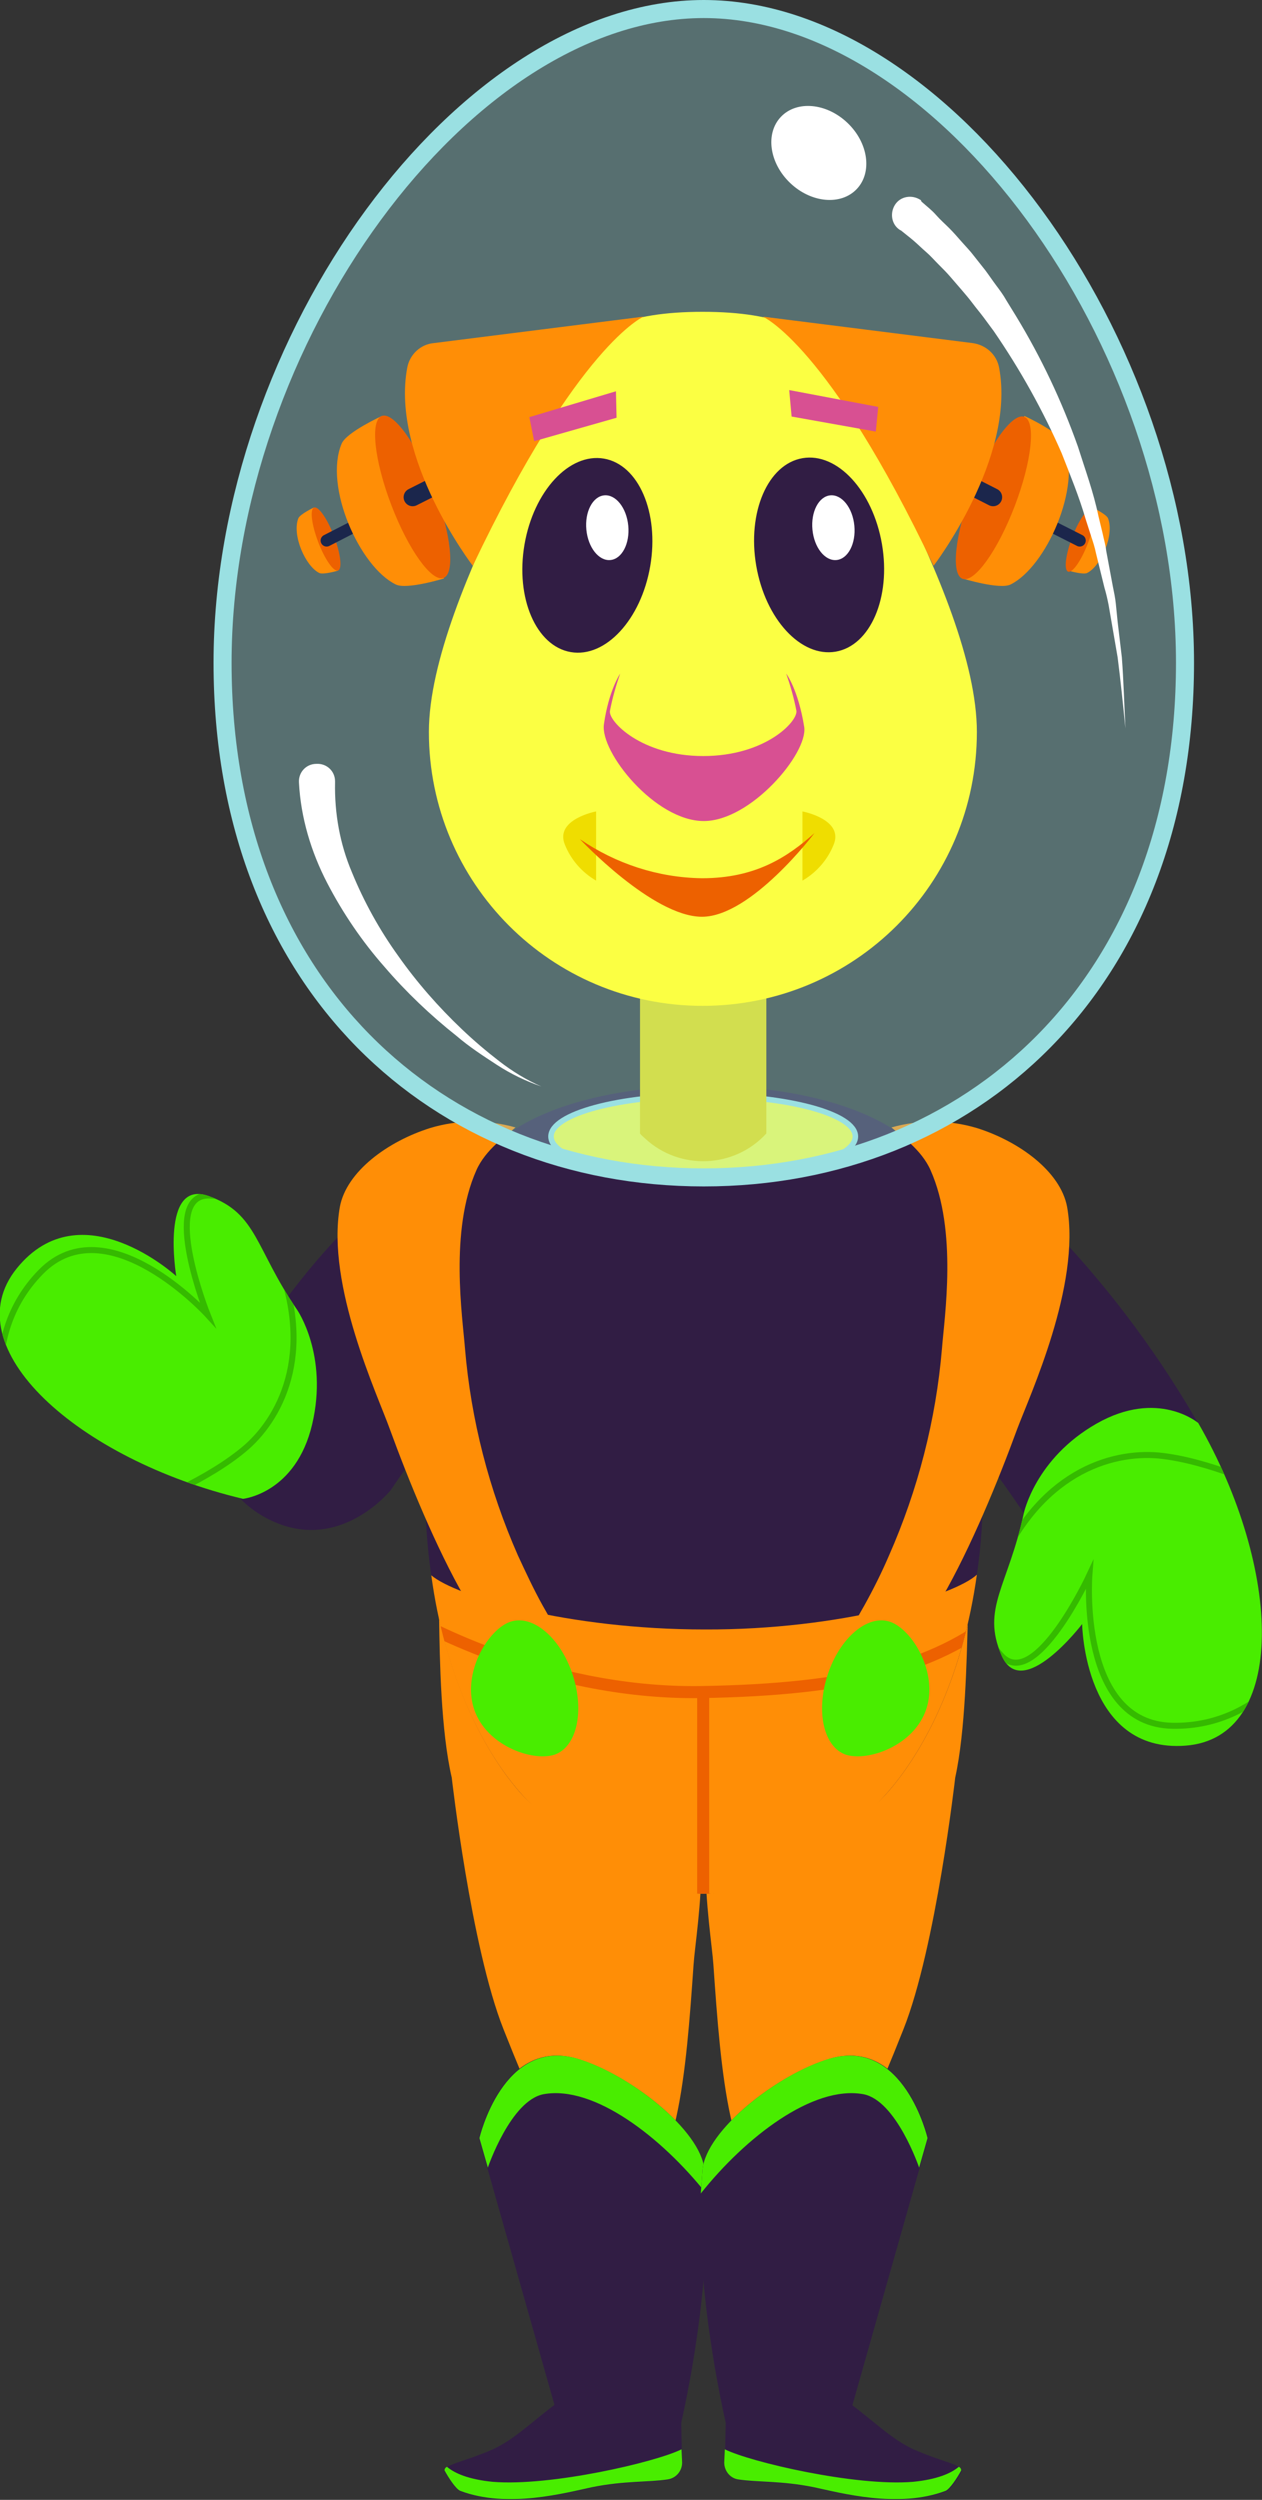 <?xml version="1.0" encoding="utf-8"?>
<!-- Generator: Adobe Illustrator 25.2.0, SVG Export Plug-In . SVG Version: 6.00 Build 0)  -->
<svg version="1.1" id="Layer_1" xmlns="http://www.w3.org/2000/svg" xmlns:xlink="http://www.w3.org/1999/xlink" x="0px" y="0px"
	 viewBox="0 0 209.8 415.3" style="enable-background:new 0 0 209.8 415.3;" xml:space="preserve">
<rect x="0" y="0" width="209.8" height="415.3" fill="#333333" stroke="none"/>
<style type="text/css">
	.st0{fill:#311D44;}
	.st1{clip-path:url(#SVGID_2_);}
	.st2{fill:#49ED00;}
	.st3{fill:none;stroke:#35BA00;stroke-miterlimit:10;}
	.st4{fill:#FF8E06;}
	.st5{clip-path:url(#SVGID_4_);}
	.st6{fill:none;stroke:#ED6100;stroke-width:2;stroke-miterlimit:10;}
	.st7{clip-path:url(#SVGID_6_);}
	.st8{fill:#FBFF43;stroke:#9AE0E2;stroke-width:0.92;stroke-miterlimit:10;}
	.st9{fill:#EFDD00;}
	.st10{opacity:0.35;fill:#9AE0E2;enable-background:new    ;}
	.st11{fill:#FBFF43;}
	.st12{fill:#ED6100;}
	.st13{fill:none;stroke:#1B264C;stroke-width:2;stroke-linecap:round;stroke-miterlimit:10;}
	.st14{fill:none;stroke:#1B264C;stroke-width:3;stroke-linecap:round;stroke-miterlimit:10;}
	.st15{fill:#D85092;}
	.st16{fill:#FFFFFF;}
	.st17{fill:none;stroke:#9AE0E2;stroke-width:3;stroke-miterlimit:10;}
</style>
<path id="r-arm" class="st0" d="M170.2,251.4c-8-12.1-20.4-26.3-23.1-36.8S155.6,189,164,194c0,0,19.3,14.8,35.2,42.5
	c0,0,5.3,14.6-8.2,19.6C177.5,261.1,170.2,251.4,170.2,251.4z"/>
<g id="r-hand">
	<g>
		<defs>
			<path id="SVGID_1_" d="M170.2,251.4c-2.6,12.1-7.1,15.8-3.7,23.6c3.4,7.9,13.4-5.2,13.4-5.2s0.3,21.5,17.2,20.2
				c17-1.3,16.1-29.3,2.1-53.6c0,0-6.7-5.7-16.9,0.1S170.2,251.4,170.2,251.4z"/>
		</defs>
		<clipPath id="SVGID_2_">
			<use xlink:href="#SVGID_1_"  style="overflow:visible;"/>
		</clipPath>
		<g class="st1">
			<polygon class="st2" points="157.8,284.4 181.1,294 215.8,290.1 205.6,229.9 168.4,237.3 			"/>
			<path class="st3" d="M211.2,247.5c0,0-10.2-4.9-18.6-5.7c-7.9-0.7-20.1,2.8-27.1,19.8"/>
			<path class="st3" d="M217.8,272.4c0,0-7.2,14.6-22.9,14.3s-13.8-25-13.8-25s-9,19.3-14.6,13.4s-1.1-13.4-1.1-13.4"/>
		</g>
	</g>
</g>
<path id="l-arm" class="st0" d="M65,247.5c8-12.1,19-22.5,21.7-32.9S78.3,189,69.8,194c0,0-15.8,8.6-31.7,36.3c0,0-7,13.9,5.3,21.4
	C55.8,259.1,65,247.5,65,247.5z"/>
<path id="l-thigh" class="st4" d="M75.1,295.3c0,0,3.2,28.2,8.6,41.8c8.8,22.2,11.7,25.9,20.3,26.5c8.6,0.7,10.1-19.9,11.3-37.2
	c0.4-6,4.6-28.2-4.3-38.2c-12.4-14-38.4-29.5-38-19.2C73.1,275.7,73.3,287.6,75.1,295.3z"/>
<g id="l-calf">
	<path class="st4" d="M90.4,350.4l11.9,54.8l8.1,1.1c0,0,8.5-28.6,1.9-54C104.9,323.9,90.4,350.4,90.4,350.4z"/>
	<path class="st0" d="M117.1,360.4c0.1,1.3,0.2,2.6,0.3,4c0.7,18.1-4.3,38.7-4.3,38.7l-20.7-2.8L81,360.1l-1.4-4.9
		c0,0,3.9-16.8,16.3-13.2C104.7,344.6,116.5,353.9,117.1,360.4z"/>
	<path class="st0" d="M113.2,400.5l0.2,8.7c0,1.4-1,2.6-2.4,2.8c-3.2,0.5-7.2,0.2-12.6,1.3c-4.3,0.9-14,3.6-21.9,0.6
		c-0.7-0.3-1.9-2.1-2.6-3.4c0-0.3,0.2-0.5,0.4-0.6c0.9-0.7,3.3-1.2,6.7-2.6c4.1-1.6,6.8-4.5,11.6-8.1c6.2-4.7,13-3.4,18.6-1.3
		C112.4,398.3,113.1,399.3,113.2,400.5z"/>
	<path class="st2" d="M113.3,406.9l0.1,2.2c0,1.4-1,2.6-2.4,2.8c-3.2,0.5-7.2,0.2-12.6,1.3c-4.3,0.9-14,3.6-21.9,0.6
		c-0.7-0.3-1.9-2.1-2.6-3.4c0-0.3,0.2-0.5,0.4-0.6c1.3,1.1,3.6,2.1,7.6,2.5C91.6,413.1,109.1,409,113.3,406.9z"/>
	<path class="st2" d="M117.1,360.4c0.1,1.3,0.2,2.6,0.3,4c-7.4-9.3-18.6-18-27-16.5c-5.5,1-9.3,12.2-9.3,12.2l-1.4-4.9
		c0,0,3.9-16.8,16.3-13.2C104.7,344.6,116.5,353.9,117.1,360.4z"/>
</g>
<path id="r-thigh" class="st4" d="M158.8,295.3c0,0-3.2,28.2-8.6,41.8c-8.8,22.2-11.6,25.9-20.3,26.5c-8.6,0.7-10.1-19.9-11.3-37.2
	c-0.4-6-4.6-28.2,4.3-38.2c12.4-14,38.4-29.5,38-19.2C160.7,275.7,160.5,287.6,158.8,295.3z"/>
<g id="r-calf">
	<path class="st4" d="M143.5,350.4l-11.9,54.8l-8.1,1.1c0,0-8.5-28.6-1.9-54C128.9,323.9,143.5,350.4,143.5,350.4z"/>
	<path class="st0" d="M116.8,360.4c-0.1,1.3-0.2,2.6-0.3,4c-0.7,18.1,4.3,38.7,4.3,38.7l20.7-2.8l11.4-40.2l1.4-4.9
		c0,0-3.9-16.8-16.3-13.2C129.2,344.6,117.4,353.9,116.8,360.4z"/>
	<path class="st0" d="M120.7,400.5l-0.2,8.7c0,1.4,1,2.6,2.3,2.8c3.2,0.5,7.2,0.2,12.6,1.3c4.3,0.9,14,3.6,21.9,0.6
		c0.7-0.3,1.9-2.1,2.6-3.4c0-0.3-0.2-0.5-0.4-0.6c-0.9-0.7-3.4-1.2-6.7-2.6c-4.1-1.6-6.8-4.5-11.6-8.1c-6.3-4.7-13-3.4-18.6-1.3
		C121.4,398.4,120.7,399.3,120.7,400.5z"/>
	<path class="st2" d="M120.5,406.9l-0.1,2.2c0,1.4,1,2.6,2.3,2.8c3.2,0.5,7.2,0.2,12.6,1.3c4.3,0.9,14,3.6,21.9,0.6
		c0.7-0.3,1.9-2.1,2.6-3.4c0-0.3-0.2-0.5-0.4-0.6c-1.3,1.1-3.6,2.1-7.6,2.5C142.2,413.1,124.7,409,120.5,406.9z"/>
	<path class="st2" d="M116.8,360.4c-0.1,1.3-0.2,2.6-0.3,4c7.4-9.3,18.6-18,27-16.5c5.5,1,9.3,12.2,9.3,12.2l1.4-4.9
		c0,0-3.9-16.8-16.3-13.2C129.2,344.6,117.4,353.9,116.8,360.4z"/>
</g>
<g id="torso">
	<path class="st0" d="M163.4,247.5c0,4.7-0.3,9.4-1,14.1c-2.3,16.4-8.3,28.6-14.7,36c-5.8,6.8-22.9,17-30.7,17s-24.9-10.3-30.7-17
		c-6.3-7.3-12.3-19.6-14.6-35.9c-0.7-4.7-1-9.4-1-14.2c0-23.6,2.2-47.6,11.3-57c13.3-13.5,56.8-13.5,70.1,0
		C161.2,199.9,163.4,224,163.4,247.5z"/>
	<path class="st4" d="M85.7,187.3c-1.6,1.4-5,3.7-6.5,7.1c-4.5,10.1-2.3,24.4-1.9,29.6c1,11.9,4,23.5,8.8,34.4
		c1.3,2.8,2.6,5.6,4.1,8.3c1.4,2.5,3.8,6,0.8,8.8c-7.7,7.4-20.1-21.4-26.2-38.1c-2-5.6-10.6-23.9-8.3-36.9c1.1-5.9,8-10.9,15-13.1
		C76.1,186,81.1,186,85.7,187.3z"/>
	<path class="st4" d="M148.2,187.3c1.6,1.4,5,3.7,6.5,7.1c4.5,10.1,2.3,24.4,1.9,29.6c-1,11.9-4,23.5-8.8,34.4
		c-1.2,2.8-2.6,5.6-4.1,8.3c-1.4,2.5-3.8,6-0.8,8.8c7.6,7.4,20.1-21.4,26.2-38.1c2.1-5.6,10.6-23.9,8.3-36.9
		c-1.1-5.9-8-10.9-15-13.1C157.7,186,152.8,186,148.2,187.3z"/>
	<g>
		<defs>
			<path id="SVGID_3_" d="M162.4,261.6c-2.3,16.4-8.3,28.6-14.7,36c-5.8,6.8-20,17-30.7,17s-24.9-10.3-30.7-17
				c-6.3-7.3-12.4-19.6-14.6-35.9c4.1,3.5,22.8,9,45.4,9C139.7,270.8,158.6,265.1,162.4,261.6z"/>
		</defs>
		<clipPath id="SVGID_4_">
			<use xlink:href="#SVGID_3_"  style="overflow:visible;"/>
		</clipPath>
		<g class="st5">
			<rect x="69.3" y="260" class="st4" width="95.3" height="54.6"/>
			<path class="st6" d="M67.9,268.5c0,0,21.8,13,48.6,12.6c25.1-0.4,38.9-4.2,49.4-12.6"/>
			<line class="st6" x1="116.9" y1="281.1" x2="116.9" y2="326.5"/>
		</g>
	</g>
	<g id="buttons">
		<path class="st2" d="M95.2,278.2c2,6.1,0.7,12-3,13.3c-3.7,1.2-11.4-1.5-13.4-7.6s2.4-13.3,6.1-14.5S93.2,272.1,95.2,278.2z"/>
		<path class="st2" d="M137.6,278.2c-2,6.1-0.7,12,3,13.3c3.7,1.2,11.4-1.5,13.4-7.6s-2.4-13.3-6.1-14.5S139.6,272.1,137.6,278.2z"
			/>
	</g>
</g>
<g id="l-hand">
	<g>
		<defs>
			<path id="SVGID_5_" d="M49.4,217.6c-7-10.2-6.6-16-14.7-18.9s-5.4,13.3-5.4,13.3s-15.8-14.5-26.5-1.3s10.3,31.8,37.6,38.3
				c0,0,8.8-0.9,11.5-12.4S49.4,217.6,49.4,217.6z"/>
		</defs>
		<clipPath id="SVGID_6_">
			<use xlink:href="#SVGID_5_"  style="overflow:visible;"/>
		</clipPath>
		<g class="st7">
			<polygon class="st2" points="33.9,185.9 10.9,196.3 -10,224.2 40.8,258.1 61,225.9 			"/>
			<path class="st3" d="M24.1,250c0,0,10.6-4.1,16.9-9.6c5.9-5.2,11.8-16.6,4.2-33.3"/>
			<path class="st3" d="M1.5,237.8c0,0-5.7-15.3,5.3-26.5s27.7,7.1,27.7,7.1s-7.9-19.8,0.2-19.8s10.5,8.4,10.5,8.4"/>
		</g>
	</g>
</g>
<g id="head">
	<ellipse class="st8" cx="116.9" cy="188.8" rx="25.3" ry="6.8"/>
	<path class="st9" d="M127.4,188.3c-5.3,5.8-14.4,6.2-20.2,0.8c-0.3-0.3-0.6-0.5-0.8-0.8v-35.9h21V188.3z"/>
	<path class="st10" d="M197,110.1c0,53.6-35.8,85.5-80,85.5s-80-31.9-80-85.5S77.2,1.5,117,1.5S197,56.5,197,110.1z"/>
	<path class="st11" d="M162.4,121.6c0,25.2-20.4,45.5-45.6,45.5c-25.2,0-45.5-20.4-45.5-45.5c0-11.6,6.8-27.4,13.5-41
		c7.9-15.9,6.6-28.8,32-28.8c25.7,0,24.4,13.2,32.3,29.3C155.8,94.6,162.4,110.1,162.4,121.6z"/>
	<path class="st4" d="M180.7,95.2c-0.7,0.3-3.1-0.4-3.1-0.4l4-10.5c0,0,2.3,1.1,2.6,1.8C185.3,88.9,183,94.1,180.7,95.2z"/>
	
		<ellipse transform="matrix(0.357 -0.934 0.934 0.357 31.793 225.401)" class="st12" cx="179.5" cy="89.6" rx="5.6" ry="1.4"/>
	<line class="st13" x1="179.5" y1="89.8" x2="171.2" y2="85.6"/>
	<path class="st4" d="M168,97.1c-1.8,0.9-8-1-8-1l10.3-27c0,0,5.9,2.7,6.6,4.6C179.9,80.8,173.9,94.2,168,97.1z"/>
	
		<ellipse transform="matrix(0.357 -0.934 0.934 0.357 29.059 207.416)" class="st12" cx="165.1" cy="82.6" rx="14.4" ry="3.8"/>
	<line class="st14" x1="151.5" y1="75.7" x2="165.1" y2="82.6"/>
	<path class="st4" d="M126.8,52.6c0,0,10.9,4.6,28.4,41.4c0,0,13.7-17.9,10.9-32.9c-0.4-2.2-2.2-3.8-4.4-4.1L126.8,52.6z"/>
	<path class="st4" d="M53.1,95.2c0.7,0.3,3.1-0.4,3.1-0.4l-4-10.5c0,0-2.3,1.1-2.6,1.8C48.5,88.9,50.8,94.1,53.1,95.2z"/>
	<ellipse transform="matrix(0.934 -0.357 0.357 0.934 -28.401 25.213)" class="st12" cx="54.2" cy="89.6" rx="1.4" ry="5.6"/>
	<line class="st13" x1="62.5" y1="85.6" x2="54.3" y2="89.8"/>
	<path class="st4" d="M65.8,97.1c1.8,0.9,8-1,8-1l-10.3-27c0,0-5.9,2.7-6.7,4.6C53.8,80.8,59.8,94.2,65.8,97.1z"/>
	
		<ellipse transform="matrix(0.934 -0.357 0.357 0.934 -24.954 29.899)" class="st12" cx="68.6" cy="82.6" rx="3.8" ry="14.4"/>
	<line class="st14" x1="82.3" y1="75.7" x2="68.6" y2="82.6"/>
	<path class="st4" d="M107,52.6c0,0-10.9,4.6-28.4,41.4c0,0-13.7-17.9-10.9-32.9c0.4-2.2,2.2-3.9,4.4-4.1L107,52.6z"/>
	<path class="st9" d="M99.1,134.8c0,0-6.9,1.3-5.2,5.5c1,2.5,2.8,4.6,5.2,6V134.8z"/>
	<path class="st9" d="M133.4,134.8c0,0,6.9,1.3,5.2,5.5c-1,2.5-2.8,4.6-5.2,6V134.8z"/>
	<path class="st11" d="M130.7,111.9c0.8,2,1.5,4.1,2,6.2c0.2,1.8-5.5,7.5-15.8,7.5s-16.1-5.8-15.9-7.5c0.5-2.1,1.2-4.2,2-6.2
		c4-10.6,6.8-16.5,7.3-24.3s5-6.7,7.1-6.7s6.3,0.3,6.3,6.5C123.6,91.2,126.6,101.2,130.7,111.9z"/>
	<path class="st15" d="M130.7,111.9c0.7,2,1.3,4.1,1.7,6.2c0.2,1.8-5.2,7.5-15.5,7.5s-15.8-5.8-15.5-7.5c0.4-2.1,1-4.2,1.7-6.2
		c0,0-1.9,2.8-2.7,8.4c-0.7,4.6,8.5,16.1,16.6,16.1c7.8,0,17.3-11.2,16.7-15.6C132.7,114.5,130.7,111.9,130.7,111.9z"/>
	<path class="st12" d="M135.4,138.4c-4.6,4.1-9.9,7.5-18.7,7.5c-7.3-0.1-14.3-2.4-20.3-6.5c0,0,12.1,12.9,20.3,12.9
		S135.4,138.4,135.4,138.4z"/>
	
		<ellipse transform="matrix(0.986 -0.169 0.169 0.986 -13.607 24.279)" class="st0" cx="136.1" cy="92.2" rx="10.6" ry="16.3"/>
	
		<ellipse transform="matrix(0.169 -0.986 0.986 0.169 -9.759 172.911)" class="st0" cx="97.6" cy="92.2" rx="16.3" ry="10.6"/>
	
		<ellipse transform="matrix(0.995 -9.567202e-02 9.567202e-02 0.995 -7.923 10.066)" class="st16" cx="101" cy="87.7" rx="3.5" ry="5.4"/>
	
		<ellipse transform="matrix(0.995 -9.567202e-02 9.567202e-02 0.995 -7.75 13.663)" class="st16" cx="138.6" cy="87.7" rx="3.5" ry="5.4"/>
	<polygon class="st15" points="88.8,73.3 102.5,69.4 102.4,65 88,69.3 	"/>
	<polygon class="st15" points="145.6,71.7 131.6,69.2 131.2,64.8 146,67.6 	"/>
	<path class="st17" d="M197,110.1c0,53.6-35.8,85.5-80,85.5s-80-31.9-80-85.5S77.2,1.5,117,1.5S197,56.5,197,110.1z"/>
	<ellipse transform="matrix(0.69 -0.724 0.724 0.69 23.826 106.419)" class="st16" cx="136.1" cy="25.4" rx="6.9" ry="8.7"/>
	<path class="st16" d="M153.2,33.5c0.9,0.8,1.7,1.4,2.4,2.2s1.5,1.5,2.2,2.2s1.4,1.5,2.1,2.3s1.4,1.5,2,2.3l1.9,2.4
		c0.6,0.8,1.2,1.7,1.8,2.5s1.2,1.6,1.7,2.5l1.6,2.6c4.2,6.9,7.6,14.1,10.3,21.7c1.2,3.8,2.6,7.6,3.4,11.5l0.7,2.9
		c0.2,1,0.5,1.9,0.6,2.9l1.1,5.9c0.2,1,0.4,1.9,0.5,2.9l0.3,3l0.7,5.9c0.3,4,0.4,7.9,0.6,11.8c-0.4-3.9-0.8-7.9-1.3-11.8l-1-5.8
		l-0.5-2.9c-0.2-1-0.4-1.9-0.7-2.9l-1.4-5.7c-0.2-1-0.5-1.9-0.8-2.8l-0.9-2.8c-1.1-3.8-2.6-7.4-4-11c-3.1-7.1-6.9-13.9-11.3-20.3
		l-1.7-2.3c-0.6-0.8-1.2-1.5-1.8-2.3s-1.2-1.5-1.8-2.2L158,46c-0.6-0.7-1.3-1.4-2-2.1s-1.3-1.4-2-2s-1.4-1.3-2.1-1.9
		s-1.5-1.2-2.1-1.7l-0.2-0.1c-1.4-0.9-1.7-2.8-0.8-4.2s2.8-1.7,4.2-0.8c0.1,0,0.1,0.1,0.1,0.1C153.2,33.5,153.2,33.5,153.2,33.5z"/>
	<path class="st16" d="M55.7,130c-0.1,5.1,0.8,10.2,2.8,14.9c2,4.9,4.6,9.6,7.7,13.9c3.1,4.4,6.7,8.5,10.6,12.2c2,1.9,4,3.6,6.2,5.3
		c2.2,1.7,4.5,3.1,7,4.2c-2.6-0.9-5.1-2.1-7.4-3.6c-2.3-1.5-4.6-3-6.7-4.8c-4.3-3.4-8.4-7.3-12-11.5c-3.7-4.2-6.9-8.9-9.5-13.9
		c-2.7-5.2-4.4-10.9-4.7-16.7l0,0c-0.1-1.7,1.2-3.1,2.9-3.1c1.7-0.1,3.1,1.2,3.1,2.9L55.7,130z"/>
</g>
</svg>
